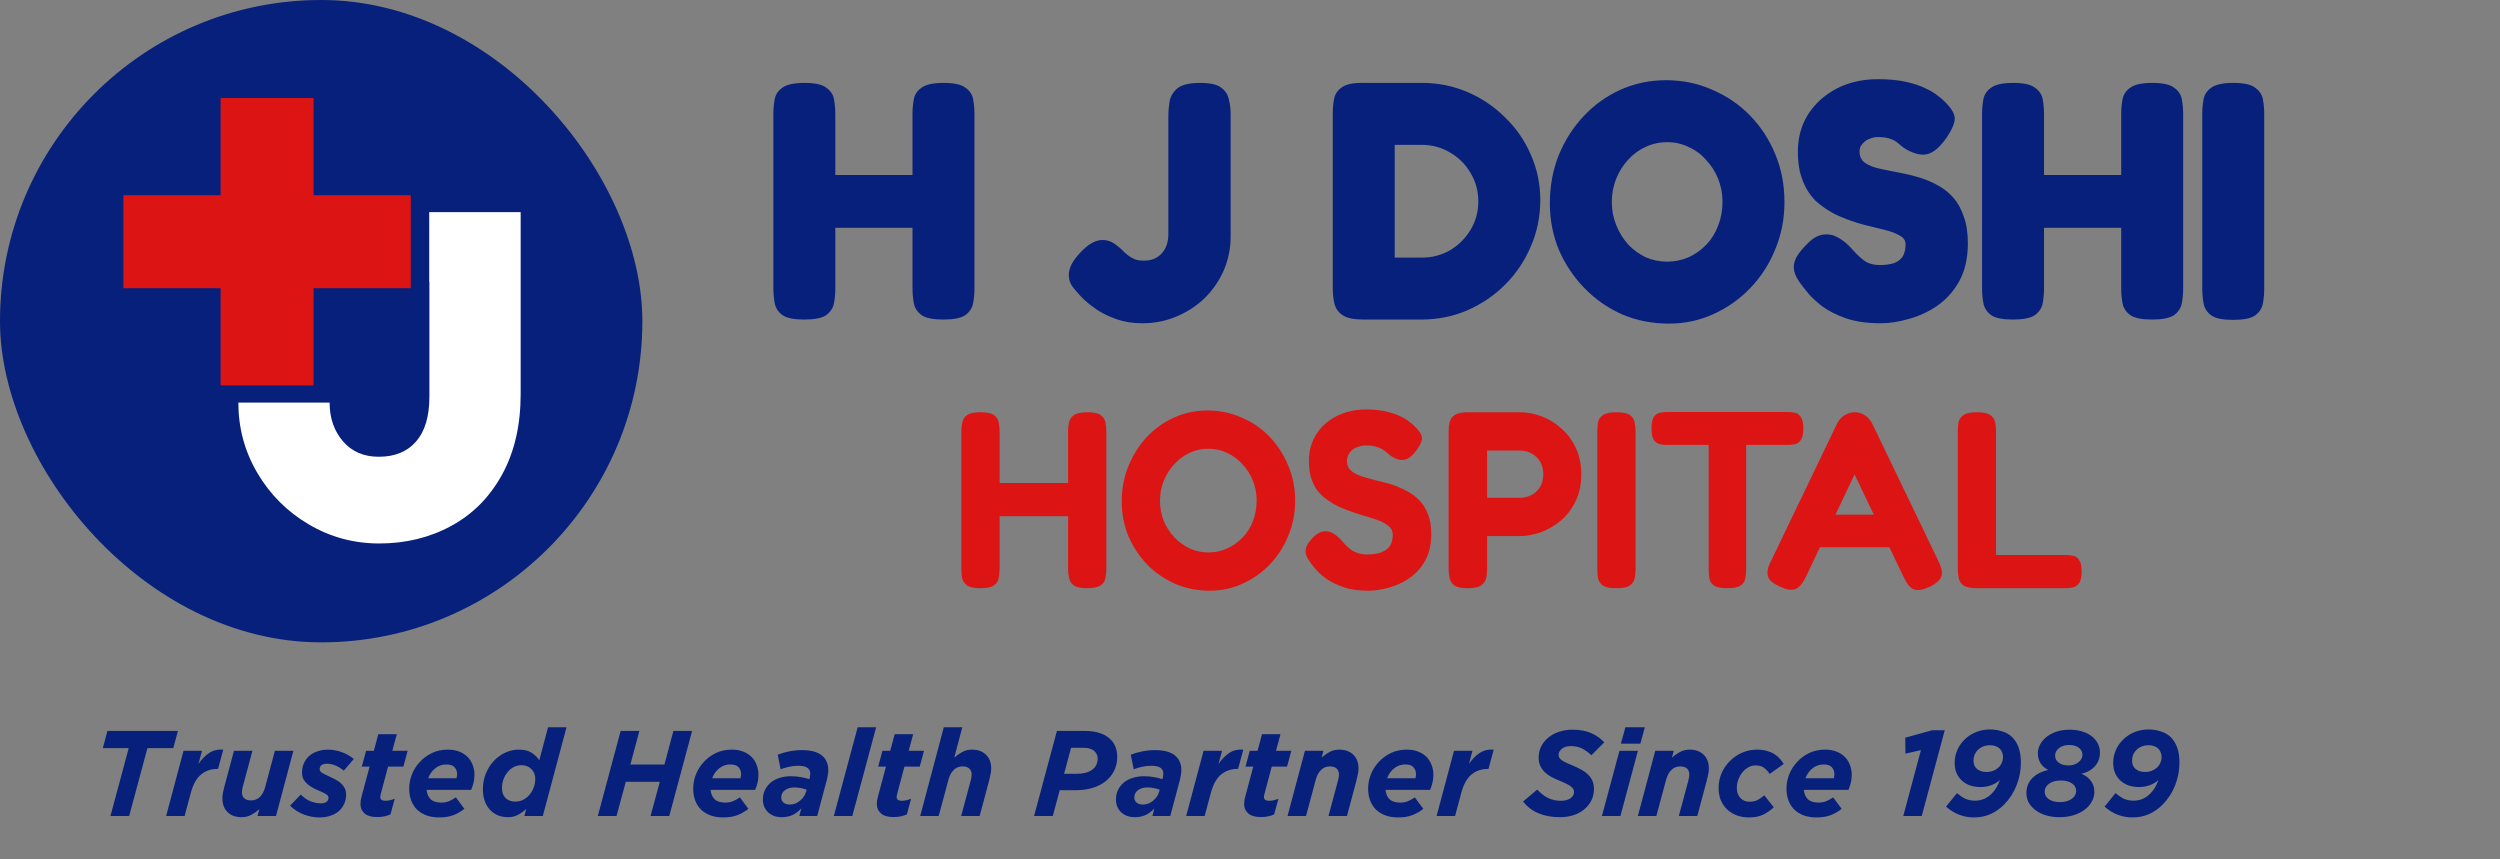 
                        <svg width="576" height="198" viewBox="0 0 576 198" fill="none" xmlns="http://www.w3.org/2000/svg" class="block h-16 w-auto fill-current text-gray-600">
    <rect x="0" y="0" width="576" height="198" fill="#808080" stroke="none"/>
    <path d="M25.452 188H29.764L33.964 172.376H39.928L40.992 168.4H24.752L23.688 172.376H29.652L25.452 188ZM38.279 188H42.535L43.963 182.68C44.486 180.72 45.27 179.311 46.315 178.452C47.361 177.593 48.593 177.164 50.011 177.164H50.235L51.439 172.712C50.207 172.619 49.134 172.871 48.219 173.468C47.323 174.047 46.493 174.896 45.727 176.016L46.539 172.992H42.283L38.279 188ZM55.666 188.28C56.506 188.28 57.262 188.093 57.934 187.72C58.606 187.347 59.212 186.917 59.754 186.432L59.334 188H63.59L67.594 172.992H63.338L61.07 181.42C60.827 182.316 60.435 183.044 59.894 183.604C59.352 184.145 58.662 184.416 57.822 184.416C57.168 184.416 56.655 184.257 56.282 183.94C55.927 183.623 55.75 183.165 55.75 182.568C55.75 182.381 55.768 182.167 55.806 181.924C55.843 181.663 55.89 181.429 55.946 181.224L58.158 172.992H53.902L51.746 181.056C51.615 181.541 51.494 182.036 51.382 182.54C51.288 183.025 51.242 183.483 51.242 183.912C51.242 185.275 51.643 186.348 52.446 187.132C53.248 187.897 54.322 188.28 55.666 188.28ZM73.588 188.336C74.484 188.336 75.305 188.215 76.052 187.972C76.817 187.729 77.47 187.384 78.012 186.936C78.553 186.469 78.973 185.909 79.272 185.256C79.589 184.603 79.748 183.865 79.748 183.044C79.748 182.465 79.626 181.961 79.384 181.532C79.141 181.084 78.824 180.692 78.432 180.356C78.04 180.02 77.592 179.731 77.088 179.488C76.602 179.245 76.117 179.012 75.632 178.788C74.997 178.508 74.502 178.256 74.148 178.032C73.812 177.789 73.644 177.519 73.644 177.22C73.644 176.828 73.784 176.52 74.064 176.296C74.362 176.072 74.773 175.96 75.296 175.96C75.912 175.96 76.537 176.081 77.172 176.324C77.806 176.567 78.488 176.977 79.216 177.556L81.512 174.868C81.194 174.588 80.821 174.327 80.392 174.084C79.981 173.823 79.514 173.589 78.992 173.384C78.488 173.179 77.946 173.02 77.368 172.908C76.808 172.777 76.22 172.712 75.604 172.712C74.67 172.712 73.83 172.852 73.084 173.132C72.337 173.393 71.702 173.757 71.18 174.224C70.676 174.691 70.284 175.251 70.004 175.904C69.724 176.539 69.584 177.229 69.584 177.976C69.584 178.573 69.696 179.096 69.92 179.544C70.162 179.973 70.48 180.356 70.872 180.692C71.282 181.028 71.749 181.336 72.272 181.616C72.794 181.877 73.354 182.129 73.952 182.372C74.474 182.596 74.894 182.82 75.212 183.044C75.529 183.249 75.688 183.492 75.688 183.772C75.688 184.201 75.529 184.528 75.212 184.752C74.894 184.976 74.456 185.088 73.896 185.088C73.224 185.088 72.486 184.948 71.684 184.668C70.881 184.388 70.088 183.856 69.304 183.072L66.84 185.62C67.288 186.087 67.782 186.488 68.324 186.824C68.865 187.16 69.425 187.44 70.004 187.664C70.601 187.888 71.208 188.056 71.824 188.168C72.44 188.28 73.028 188.336 73.588 188.336ZM86.888 188.252C88.064 188.252 89.09 188.047 89.968 187.636L90.948 184.024C90.593 184.173 90.22 184.295 89.828 184.388C89.454 184.463 89.1 184.5 88.764 184.5C87.998 184.5 87.616 184.201 87.616 183.604C87.616 183.511 87.625 183.408 87.644 183.296C87.662 183.165 87.69 183.044 87.728 182.932L89.408 176.632H92.936L93.916 172.992H90.388L91.424 169.156H87.168L86.132 172.992H84.34L83.36 176.632H85.152L83.332 183.436C83.238 183.772 83.164 184.089 83.108 184.388C83.07 184.687 83.052 184.995 83.052 185.312C83.052 186.152 83.369 186.852 84.004 187.412C84.638 187.972 85.6 188.252 86.888 188.252ZM98.285 181.98H108.561C108.803 181.401 108.99 180.823 109.121 180.244C109.251 179.665 109.317 179.105 109.317 178.564C109.317 177.724 109.177 176.949 108.897 176.24C108.635 175.531 108.243 174.915 107.721 174.392C107.198 173.869 106.554 173.459 105.789 173.16C105.023 172.861 104.155 172.712 103.185 172.712C101.841 172.712 100.618 172.973 99.517 173.496C98.434 174.019 97.501 174.709 96.717 175.568C95.933 176.408 95.326 177.369 94.897 178.452C94.486 179.516 94.281 180.589 94.281 181.672C94.281 182.717 94.439 183.651 94.757 184.472C95.074 185.293 95.531 185.993 96.129 186.572C96.726 187.132 97.454 187.571 98.313 187.888C99.171 188.187 100.142 188.336 101.225 188.336C102.513 188.336 103.623 188.149 104.557 187.776C105.509 187.384 106.321 186.908 106.993 186.348L105.033 183.716C104.417 184.145 103.847 184.453 103.325 184.64C102.802 184.827 102.261 184.92 101.701 184.92C100.581 184.92 99.75 184.659 99.209 184.136C98.668 183.595 98.359 182.876 98.285 181.98ZM98.649 179.32C99.004 178.368 99.545 177.603 100.273 177.024C101.019 176.427 101.878 176.128 102.849 176.128C103.726 176.128 104.351 176.343 104.725 176.772C105.117 177.201 105.313 177.724 105.313 178.34C105.313 178.676 105.266 179.003 105.173 179.32H98.649ZM117.029 188.28C117.869 188.28 118.615 188.112 119.269 187.776C119.941 187.44 120.603 186.973 121.257 186.376L120.809 188H125.065L130.525 167.56H126.269L124.253 175.176C123.767 174.429 123.151 173.832 122.405 173.384C121.677 172.936 120.725 172.712 119.549 172.712C118.485 172.712 117.458 172.936 116.469 173.384C115.479 173.832 114.593 174.467 113.809 175.288C113.043 176.091 112.427 177.052 111.961 178.172C111.494 179.292 111.261 180.515 111.261 181.84C111.261 182.848 111.401 183.753 111.681 184.556C111.979 185.359 112.39 186.04 112.913 186.6C113.435 187.141 114.042 187.561 114.733 187.86C115.442 188.14 116.207 188.28 117.029 188.28ZM118.793 184.696C117.841 184.696 117.075 184.425 116.497 183.884C115.937 183.324 115.657 182.549 115.657 181.56C115.657 180.813 115.778 180.123 116.021 179.488C116.282 178.835 116.618 178.275 117.029 177.808C117.439 177.323 117.906 176.949 118.429 176.688C118.97 176.427 119.53 176.296 120.109 176.296C121.061 176.296 121.835 176.595 122.433 177.192C123.03 177.771 123.329 178.536 123.329 179.488C123.329 180.197 123.198 180.869 122.937 181.504C122.694 182.139 122.358 182.699 121.929 183.184C121.518 183.651 121.033 184.024 120.473 184.304C119.931 184.565 119.371 184.696 118.793 184.696ZM137.738 188H142.05L144.178 180.132H152.018L149.89 188H154.202L159.466 168.4H155.154L153.082 176.156H145.242L147.314 168.4H143.002L137.738 188ZM163.718 181.98H173.994C174.237 181.401 174.424 180.823 174.554 180.244C174.685 179.665 174.75 179.105 174.75 178.564C174.75 177.724 174.61 176.949 174.33 176.24C174.069 175.531 173.677 174.915 173.154 174.392C172.632 173.869 171.988 173.459 171.222 173.16C170.457 172.861 169.589 172.712 168.618 172.712C167.274 172.712 166.052 172.973 164.95 173.496C163.868 174.019 162.934 174.709 162.15 175.568C161.366 176.408 160.76 177.369 160.33 178.452C159.92 179.516 159.714 180.589 159.714 181.672C159.714 182.717 159.873 183.651 160.19 184.472C160.508 185.293 160.965 185.993 161.562 186.572C162.16 187.132 162.888 187.571 163.746 187.888C164.605 188.187 165.576 188.336 166.658 188.336C167.946 188.336 169.057 188.149 169.99 187.776C170.942 187.384 171.754 186.908 172.426 186.348L170.466 183.716C169.85 184.145 169.281 184.453 168.758 184.64C168.236 184.827 167.694 184.92 167.134 184.92C166.014 184.92 165.184 184.659 164.642 184.136C164.101 183.595 163.793 182.876 163.718 181.98ZM164.082 179.32C164.437 178.368 164.978 177.603 165.706 177.024C166.453 176.427 167.312 176.128 168.282 176.128C169.16 176.128 169.785 176.343 170.158 176.772C170.55 177.201 170.746 177.724 170.746 178.34C170.746 178.676 170.7 179.003 170.606 179.32H164.082ZM180.138 188.28C181.034 188.28 181.856 188.112 182.602 187.776C183.349 187.421 184.021 186.917 184.618 186.264L184.17 188H188.286L190.498 179.712C190.592 179.339 190.666 178.965 190.722 178.592C190.797 178.219 190.834 177.836 190.834 177.444C190.834 175.969 190.33 174.831 189.322 174.028C188.314 173.225 186.793 172.824 184.758 172.824C183.694 172.824 182.696 172.927 181.762 173.132C180.829 173.319 179.97 173.571 179.186 173.888L179.858 177.248C180.4 177.024 181.016 176.837 181.706 176.688C182.416 176.52 183.134 176.436 183.862 176.436C184.926 176.436 185.664 176.604 186.074 176.94C186.485 177.257 186.69 177.677 186.69 178.2C186.69 178.424 186.672 178.629 186.634 178.816C186.597 178.984 186.56 179.152 186.522 179.32L186.466 179.516C185.832 179.311 185.169 179.152 184.478 179.04C183.806 178.909 183.06 178.844 182.238 178.844C181.324 178.844 180.474 178.965 179.69 179.208C178.906 179.432 178.225 179.777 177.646 180.244C177.068 180.711 176.61 181.28 176.274 181.952C175.938 182.624 175.77 183.389 175.77 184.248C175.77 184.845 175.873 185.387 176.078 185.872C176.302 186.357 176.601 186.787 176.974 187.16C177.366 187.515 177.824 187.795 178.346 188C178.888 188.187 179.485 188.28 180.138 188.28ZM181.958 185.368C181.361 185.368 180.885 185.219 180.53 184.92C180.176 184.621 179.998 184.239 179.998 183.772C179.998 183.044 180.278 182.475 180.838 182.064C181.417 181.635 182.154 181.42 183.05 181.42C183.573 181.42 184.077 181.476 184.562 181.588C185.048 181.681 185.477 181.803 185.85 181.952L185.738 182.344C185.626 182.755 185.449 183.147 185.206 183.52C184.964 183.875 184.674 184.192 184.338 184.472C184.002 184.752 183.629 184.976 183.218 185.144C182.826 185.293 182.406 185.368 181.958 185.368ZM192.119 188H196.375L201.863 167.56H197.607L192.119 188ZM205.86 188.252C207.036 188.252 208.063 188.047 208.94 187.636L209.92 184.024C209.566 184.173 209.192 184.295 208.8 184.388C208.427 184.463 208.072 184.5 207.736 184.5C206.971 184.5 206.588 184.201 206.588 183.604C206.588 183.511 206.598 183.408 206.616 183.296C206.635 183.165 206.663 183.044 206.7 182.932L208.38 176.632H211.908L212.888 172.992H209.36L210.396 169.156H206.14L205.104 172.992H203.312L202.332 176.632H204.124L202.304 183.436C202.211 183.772 202.136 184.089 202.08 184.388C202.043 184.687 202.024 184.995 202.024 185.312C202.024 186.152 202.342 186.852 202.976 187.412C203.611 187.972 204.572 188.252 205.86 188.252ZM212.021 188H216.277L218.545 179.572C218.788 178.676 219.18 177.957 219.721 177.416C220.263 176.856 220.953 176.576 221.793 176.576C222.447 176.576 222.951 176.735 223.305 177.052C223.679 177.369 223.865 177.827 223.865 178.424C223.865 178.611 223.847 178.835 223.809 179.096C223.772 179.339 223.725 179.563 223.669 179.768L221.457 188H225.713L227.869 179.936C228 179.451 228.112 178.965 228.205 178.48C228.317 177.976 228.373 177.509 228.373 177.08C228.373 175.717 227.972 174.653 227.169 173.888C226.367 173.104 225.293 172.712 223.949 172.712C223.109 172.712 222.353 172.899 221.681 173.272C221.009 173.645 220.403 174.075 219.861 174.56L221.709 167.56H217.453L212.021 188ZM238.254 188H242.566L244.162 182.064H247.886C249.23 182.064 250.481 181.896 251.638 181.56C252.795 181.224 253.794 180.729 254.634 180.076C255.493 179.423 256.165 178.62 256.65 177.668C257.154 176.716 257.406 175.633 257.406 174.42C257.406 172.74 256.902 171.396 255.894 170.388C255.185 169.679 254.326 169.175 253.318 168.876C252.329 168.559 251.134 168.4 249.734 168.4H243.518L238.254 188ZM245.17 178.284L246.766 172.292H249.566C250.219 172.292 250.751 172.367 251.162 172.516C251.591 172.647 251.955 172.861 252.254 173.16C252.683 173.589 252.898 174.131 252.898 174.784C252.898 175.904 252.459 176.772 251.582 177.388C250.705 177.985 249.547 178.284 248.11 178.284H245.17ZM261.486 188.28C262.382 188.28 263.203 188.112 263.95 187.776C264.697 187.421 265.369 186.917 265.966 186.264L265.518 188H269.634L271.846 179.712C271.939 179.339 272.014 178.965 272.07 178.592C272.145 178.219 272.182 177.836 272.182 177.444C272.182 175.969 271.678 174.831 270.67 174.028C269.662 173.225 268.141 172.824 266.106 172.824C265.042 172.824 264.043 172.927 263.11 173.132C262.177 173.319 261.318 173.571 260.534 173.888L261.206 177.248C261.747 177.024 262.363 176.837 263.054 176.688C263.763 176.52 264.482 176.436 265.21 176.436C266.274 176.436 267.011 176.604 267.422 176.94C267.833 177.257 268.038 177.677 268.038 178.2C268.038 178.424 268.019 178.629 267.982 178.816C267.945 178.984 267.907 179.152 267.87 179.32L267.814 179.516C267.179 179.311 266.517 179.152 265.826 179.04C265.154 178.909 264.407 178.844 263.586 178.844C262.671 178.844 261.822 178.965 261.038 179.208C260.254 179.432 259.573 179.777 258.994 180.244C258.415 180.711 257.958 181.28 257.622 181.952C257.286 182.624 257.118 183.389 257.118 184.248C257.118 184.845 257.221 185.387 257.426 185.872C257.65 186.357 257.949 186.787 258.322 187.16C258.714 187.515 259.171 187.795 259.694 188C260.235 188.187 260.833 188.28 261.486 188.28ZM263.306 185.368C262.709 185.368 262.233 185.219 261.878 184.92C261.523 184.621 261.346 184.239 261.346 183.772C261.346 183.044 261.626 182.475 262.186 182.064C262.765 181.635 263.502 181.42 264.398 181.42C264.921 181.42 265.425 181.476 265.91 181.588C266.395 181.681 266.825 181.803 267.198 181.952L267.086 182.344C266.974 182.755 266.797 183.147 266.554 183.52C266.311 183.875 266.022 184.192 265.686 184.472C265.35 184.752 264.977 184.976 264.566 185.144C264.174 185.293 263.754 185.368 263.306 185.368ZM273.299 188H277.555L278.983 182.68C279.505 180.72 280.289 179.311 281.335 178.452C282.38 177.593 283.612 177.164 285.031 177.164H285.255L286.459 172.712C285.227 172.619 284.153 172.871 283.239 173.468C282.343 174.047 281.512 174.896 280.747 176.016L281.559 172.992H277.303L273.299 188ZM290.489 188.252C291.665 188.252 292.692 188.047 293.569 187.636L294.549 184.024C294.195 184.173 293.821 184.295 293.429 184.388C293.056 184.463 292.701 184.5 292.365 184.5C291.6 184.5 291.217 184.201 291.217 183.604C291.217 183.511 291.227 183.408 291.245 183.296C291.264 183.165 291.292 183.044 291.329 182.932L293.009 176.632H296.537L297.517 172.992H293.989L295.025 169.156H290.769L289.733 172.992H287.941L286.961 176.632H288.753L286.933 183.436C286.84 183.772 286.765 184.089 286.709 184.388C286.672 184.687 286.653 184.995 286.653 185.312C286.653 186.152 286.971 186.852 287.605 187.412C288.24 187.972 289.201 188.252 290.489 188.252ZM296.65 188H300.906L303.174 179.572C303.417 178.676 303.809 177.957 304.35 177.416C304.892 176.856 305.582 176.576 306.422 176.576C307.076 176.576 307.58 176.735 307.934 177.052C308.308 177.369 308.494 177.827 308.494 178.424C308.494 178.611 308.476 178.835 308.438 179.096C308.401 179.339 308.354 179.563 308.298 179.768L306.086 188H310.342L312.498 179.936C312.629 179.451 312.741 178.965 312.834 178.48C312.946 177.976 313.002 177.509 313.002 177.08C313.002 175.717 312.601 174.653 311.798 173.888C310.996 173.104 309.922 172.712 308.578 172.712C307.738 172.712 306.982 172.899 306.31 173.272C305.638 173.645 305.032 174.075 304.49 174.56L304.91 172.992H300.654L296.65 188ZM319.222 181.98H329.498C329.741 181.401 329.928 180.823 330.058 180.244C330.189 179.665 330.254 179.105 330.254 178.564C330.254 177.724 330.114 176.949 329.834 176.24C329.573 175.531 329.181 174.915 328.658 174.392C328.136 173.869 327.492 173.459 326.726 173.16C325.961 172.861 325.093 172.712 324.122 172.712C322.778 172.712 321.556 172.973 320.454 173.496C319.372 174.019 318.438 174.709 317.654 175.568C316.87 176.408 316.264 177.369 315.834 178.452C315.424 179.516 315.218 180.589 315.218 181.672C315.218 182.717 315.377 183.651 315.694 184.472C316.012 185.293 316.469 185.993 317.066 186.572C317.664 187.132 318.392 187.571 319.25 187.888C320.109 188.187 321.08 188.336 322.162 188.336C323.45 188.336 324.561 188.149 325.494 187.776C326.446 187.384 327.258 186.908 327.93 186.348L325.97 183.716C325.354 184.145 324.785 184.453 324.262 184.64C323.74 184.827 323.198 184.92 322.638 184.92C321.518 184.92 320.688 184.659 320.146 184.136C319.605 183.595 319.297 182.876 319.222 181.98ZM319.586 179.32C319.941 178.368 320.482 177.603 321.21 177.024C321.957 176.427 322.816 176.128 323.786 176.128C324.664 176.128 325.289 176.343 325.662 176.772C326.054 177.201 326.25 177.724 326.25 178.34C326.25 178.676 326.204 179.003 326.11 179.32H319.586ZM330.994 188H335.25L336.678 182.68C337.201 180.72 337.985 179.311 339.03 178.452C340.075 177.593 341.307 177.164 342.726 177.164H342.95L344.154 172.712C342.922 172.619 341.849 172.871 340.934 173.468C340.038 174.047 339.207 174.896 338.442 176.016L339.254 172.992H334.998L330.994 188ZM359.463 188.28C360.49 188.28 361.47 188.14 362.403 187.86C363.355 187.561 364.186 187.132 364.895 186.572C365.604 186.012 366.174 185.331 366.603 184.528C367.032 183.707 367.247 182.783 367.247 181.756C367.247 181.047 367.126 180.421 366.883 179.88C366.64 179.339 366.304 178.863 365.875 178.452C365.464 178.041 364.97 177.677 364.391 177.36C363.831 177.043 363.215 176.744 362.543 176.464C361.871 176.184 361.311 175.941 360.863 175.736C360.434 175.531 360.088 175.335 359.827 175.148C359.566 174.961 359.379 174.775 359.267 174.588C359.155 174.383 359.099 174.149 359.099 173.888C359.099 173.403 359.342 172.955 359.827 172.544C360.331 172.115 361.04 171.9 361.955 171.9C362.907 171.9 363.738 172.077 364.447 172.432C365.175 172.787 365.912 173.309 366.659 174L369.627 171.032C368.787 170.136 367.779 169.427 366.603 168.904C365.427 168.381 363.99 168.12 362.291 168.12C361.246 168.12 360.247 168.269 359.295 168.568C358.362 168.867 357.54 169.296 356.831 169.856C356.122 170.416 355.552 171.097 355.123 171.9C354.712 172.684 354.507 173.58 354.507 174.588C354.507 175.316 354.638 175.951 354.899 176.492C355.16 177.033 355.515 177.519 355.963 177.948C356.411 178.359 356.924 178.723 357.503 179.04C358.082 179.339 358.688 179.619 359.323 179.88C359.976 180.141 360.518 180.384 360.947 180.608C361.376 180.813 361.712 181.019 361.955 181.224C362.216 181.411 362.394 181.607 362.487 181.812C362.599 181.999 362.655 182.213 362.655 182.456C362.655 183.072 362.375 183.567 361.815 183.94C361.255 184.313 360.536 184.5 359.659 184.5C358.539 184.5 357.54 184.285 356.663 183.856C355.786 183.408 354.955 182.764 354.171 181.924L350.923 184.668C352.79 187.076 355.636 188.28 359.463 188.28ZM373.456 171.34H377.936L378.972 167.56H374.492L373.456 171.34ZM369.088 188H373.344L377.376 172.992H373.12L369.088 188ZM377.369 188H381.625L383.893 179.572C384.136 178.676 384.528 177.957 385.069 177.416C385.61 176.856 386.301 176.576 387.141 176.576C387.794 176.576 388.298 176.735 388.653 177.052C389.026 177.369 389.213 177.827 389.213 178.424C389.213 178.611 389.194 178.835 389.157 179.096C389.12 179.339 389.073 179.563 389.017 179.768L386.805 188H391.061L393.217 179.936C393.348 179.451 393.46 178.965 393.553 178.48C393.665 177.976 393.721 177.509 393.721 177.08C393.721 175.717 393.32 174.653 392.517 173.888C391.714 173.104 390.641 172.712 389.297 172.712C388.457 172.712 387.701 172.899 387.029 173.272C386.357 173.645 385.75 174.075 385.209 174.56L385.629 172.992H381.373L377.369 188ZM402.965 188.336C404.234 188.336 405.308 188.131 406.185 187.72C407.062 187.291 407.893 186.721 408.677 186.012L406.493 183.24C405.933 183.725 405.392 184.099 404.869 184.36C404.346 184.603 403.758 184.724 403.105 184.724C402.265 184.724 401.565 184.444 401.005 183.884C400.445 183.305 400.165 182.531 400.165 181.56C400.165 180.869 400.286 180.207 400.529 179.572C400.772 178.937 401.089 178.387 401.481 177.92C401.873 177.435 402.33 177.052 402.853 176.772C403.376 176.492 403.917 176.352 404.477 176.352C405.317 176.352 405.97 176.539 406.437 176.912C406.922 177.267 407.352 177.733 407.725 178.312L410.973 176.016C410.712 175.568 410.394 175.148 410.021 174.756C409.666 174.345 409.237 173.991 408.733 173.692C408.248 173.393 407.678 173.16 407.025 172.992C406.372 172.805 405.634 172.712 404.813 172.712C403.618 172.712 402.48 172.945 401.397 173.412C400.333 173.879 399.4 174.513 398.597 175.316C397.794 176.1 397.15 177.033 396.665 178.116C396.198 179.18 395.965 180.328 395.965 181.56C395.965 182.587 396.133 183.52 396.469 184.36C396.824 185.181 397.309 185.891 397.925 186.488C398.541 187.067 399.278 187.524 400.137 187.86C400.996 188.177 401.938 188.336 402.965 188.336ZM415.609 181.98H425.885C426.128 181.401 426.314 180.823 426.445 180.244C426.576 179.665 426.641 179.105 426.641 178.564C426.641 177.724 426.501 176.949 426.221 176.24C425.96 175.531 425.568 174.915 425.045 174.392C424.522 173.869 423.878 173.459 423.113 173.16C422.348 172.861 421.48 172.712 420.509 172.712C419.165 172.712 417.942 172.973 416.841 173.496C415.758 174.019 414.825 174.709 414.041 175.568C413.257 176.408 412.65 177.369 412.221 178.452C411.81 179.516 411.605 180.589 411.605 181.672C411.605 182.717 411.764 183.651 412.081 184.472C412.398 185.293 412.856 185.993 413.453 186.572C414.05 187.132 414.778 187.571 415.637 187.888C416.496 188.187 417.466 188.336 418.549 188.336C419.837 188.336 420.948 188.149 421.881 187.776C422.833 187.384 423.645 186.908 424.317 186.348L422.357 183.716C421.741 184.145 421.172 184.453 420.649 184.64C420.126 184.827 419.585 184.92 419.025 184.92C417.905 184.92 417.074 184.659 416.533 184.136C415.992 183.595 415.684 182.876 415.609 181.98ZM415.973 179.32C416.328 178.368 416.869 177.603 417.597 177.024C418.344 176.427 419.202 176.128 420.173 176.128C421.05 176.128 421.676 176.343 422.049 176.772C422.441 177.201 422.637 177.724 422.637 178.34C422.637 178.676 422.59 179.003 422.497 179.32H415.973ZM438.519 188H442.775L448.067 168.26H445.127L438.967 169.968L439.023 173.636L442.579 172.824L438.519 188ZM454.804 188.336C456.167 188.336 457.427 188.084 458.584 187.58C459.741 187.057 460.777 186.339 461.692 185.424C462.961 184.155 463.932 182.671 464.604 180.972C465.276 179.273 465.612 177.537 465.612 175.764C465.612 174.327 465.435 173.141 465.08 172.208C464.744 171.275 464.249 170.481 463.596 169.828C462.999 169.231 462.233 168.792 461.3 168.512C460.367 168.213 459.424 168.064 458.472 168.064C457.333 168.064 456.269 168.269 455.28 168.68C454.291 169.072 453.432 169.623 452.704 170.332C451.976 171.023 451.397 171.844 450.968 172.796C450.557 173.729 450.352 174.728 450.352 175.792C450.352 176.707 450.511 177.509 450.828 178.2C451.145 178.891 451.575 179.469 452.116 179.936C452.657 180.403 453.283 180.757 453.992 181C454.72 181.224 455.495 181.336 456.316 181.336C457.249 181.336 458.117 181.177 458.92 180.86C459.723 180.524 460.339 180.141 460.768 179.712C460.357 180.963 459.723 182.017 458.864 182.876C457.8 183.94 456.521 184.472 455.028 184.472C454.188 184.472 453.441 184.323 452.788 184.024C452.153 183.707 451.519 183.277 450.884 182.736L448.364 185.844C449.26 186.647 450.249 187.263 451.332 187.692C452.415 188.121 453.572 188.336 454.804 188.336ZM457.688 177.864C456.811 177.864 456.092 177.64 455.532 177.192C454.972 176.744 454.692 176.091 454.692 175.232C454.692 174.765 454.776 174.317 454.944 173.888C455.131 173.459 455.392 173.085 455.728 172.768C456.064 172.432 456.465 172.171 456.932 171.984C457.399 171.797 457.921 171.704 458.5 171.704C459.471 171.704 460.236 171.984 460.796 172.544C461.02 172.768 461.188 173.048 461.3 173.384C461.431 173.701 461.496 174.037 461.496 174.392C461.496 174.859 461.403 175.307 461.216 175.736C461.048 176.147 460.796 176.511 460.46 176.828C460.124 177.145 459.723 177.397 459.256 177.584C458.789 177.771 458.267 177.864 457.688 177.864ZM474.392 188.28C475.68 188.28 476.828 188.121 477.836 187.804C478.844 187.468 479.694 187.029 480.384 186.488C481.094 185.947 481.626 185.331 481.98 184.64C482.354 183.931 482.54 183.203 482.54 182.456C482.54 181.411 482.26 180.543 481.7 179.852C481.159 179.143 480.44 178.62 479.544 178.284C480.888 177.967 481.934 177.379 482.68 176.52C483.446 175.661 483.828 174.616 483.828 173.384C483.828 172.619 483.66 171.919 483.324 171.284C482.988 170.631 482.512 170.071 481.896 169.604C481.28 169.137 480.543 168.773 479.684 168.512C478.844 168.251 477.911 168.12 476.884 168.12C475.652 168.12 474.579 168.288 473.664 168.624C472.75 168.96 471.984 169.389 471.368 169.912C470.752 170.435 470.286 171.023 469.968 171.676C469.67 172.329 469.52 172.973 469.52 173.608C469.52 174.392 469.716 175.12 470.108 175.792C470.519 176.464 471.116 176.996 471.9 177.388C471.191 177.556 470.528 177.789 469.912 178.088C469.296 178.387 468.764 178.76 468.316 179.208C467.868 179.637 467.514 180.151 467.252 180.748C467.01 181.327 466.888 181.989 466.888 182.736C466.888 183.576 467.084 184.341 467.476 185.032C467.887 185.704 468.438 186.283 469.128 186.768C469.819 187.253 470.612 187.627 471.508 187.888C472.423 188.149 473.384 188.28 474.392 188.28ZM476.576 176.352C475.624 176.352 474.868 176.137 474.308 175.708C473.748 175.26 473.478 174.709 473.496 174.056C473.515 173.365 473.823 172.796 474.42 172.348C475.036 171.881 475.792 171.648 476.688 171.648C477.715 171.648 478.49 171.872 479.012 172.32C479.554 172.768 479.815 173.3 479.796 173.916C479.778 174.607 479.46 175.185 478.844 175.652C478.247 176.119 477.491 176.352 476.576 176.352ZM474.616 184.808C473.552 184.808 472.694 184.584 472.04 184.136C471.387 183.669 471.07 183.081 471.088 182.372C471.107 181.644 471.452 181.037 472.124 180.552C472.815 180.067 473.702 179.824 474.784 179.824C475.867 179.824 476.735 180.048 477.388 180.496C478.042 180.944 478.359 181.523 478.34 182.232C478.322 183.016 477.958 183.641 477.248 184.108C476.558 184.575 475.68 184.808 474.616 184.808ZM491.335 188.336C492.698 188.336 493.958 188.084 495.115 187.58C496.273 187.057 497.309 186.339 498.223 185.424C499.493 184.155 500.463 182.671 501.135 180.972C501.807 179.273 502.143 177.537 502.143 175.764C502.143 174.327 501.966 173.141 501.611 172.208C501.275 171.275 500.781 170.481 500.127 169.828C499.53 169.231 498.765 168.792 497.831 168.512C496.898 168.213 495.955 168.064 495.003 168.064C493.865 168.064 492.801 168.269 491.811 168.68C490.822 169.072 489.963 169.623 489.235 170.332C488.507 171.023 487.929 171.844 487.499 172.796C487.089 173.729 486.883 174.728 486.883 175.792C486.883 176.707 487.042 177.509 487.359 178.2C487.677 178.891 488.106 179.469 488.647 179.936C489.189 180.403 489.814 180.757 490.523 181C491.251 181.224 492.026 181.336 492.847 181.336C493.781 181.336 494.649 181.177 495.451 180.86C496.254 180.524 496.87 180.141 497.299 179.712C496.889 180.963 496.254 182.017 495.395 182.876C494.331 183.94 493.053 184.472 491.559 184.472C490.719 184.472 489.973 184.323 489.319 184.024C488.685 183.707 488.05 183.277 487.415 182.736L484.895 185.844C485.791 186.647 486.781 187.263 487.863 187.692C488.946 188.121 490.103 188.336 491.335 188.336ZM494.219 177.864C493.342 177.864 492.623 177.64 492.063 177.192C491.503 176.744 491.223 176.091 491.223 175.232C491.223 174.765 491.307 174.317 491.475 173.888C491.662 173.459 491.923 173.085 492.259 172.768C492.595 172.432 492.997 172.171 493.463 171.984C493.93 171.797 494.453 171.704 495.031 171.704C496.002 171.704 496.767 171.984 497.327 172.544C497.551 172.768 497.719 173.048 497.831 173.384C497.962 173.701 498.027 174.037 498.027 174.392C498.027 174.859 497.934 175.307 497.747 175.736C497.579 176.147 497.327 176.511 496.991 176.828C496.655 177.145 496.254 177.397 495.787 177.584C495.321 177.771 494.798 177.864 494.219 177.864Z" fill="#06207C"></path>
    <path d="M250.494 135.522C249.063 135.522 248.039 135.309 247.42 134.884C246.84 134.459 246.473 133.898 246.318 133.202C246.163 132.506 246.086 131.791 246.086 131.056V99.388C246.086 98.615 246.163 97.899 246.318 97.242C246.473 96.585 246.859 96.043 247.478 95.618C248.097 95.193 249.121 94.98 250.552 94.98C251.983 94.98 252.988 95.193 253.568 95.618C254.187 96.043 254.554 96.585 254.67 97.242C254.825 97.899 254.902 98.634 254.902 99.446V131.114C254.902 131.849 254.825 132.564 254.67 133.26C254.554 133.917 254.187 134.459 253.568 134.884C252.949 135.309 251.925 135.522 250.494 135.522ZM225.902 135.522C224.471 135.522 223.447 135.309 222.828 134.884C222.209 134.459 221.823 133.898 221.668 133.202C221.552 132.506 221.494 131.791 221.494 131.056V99.388C221.494 98.615 221.571 97.899 221.726 97.242C221.881 96.585 222.248 96.043 222.828 95.618C223.447 95.193 224.491 94.98 225.96 94.98C227.391 94.98 228.396 95.193 228.976 95.618C229.595 96.043 229.962 96.585 230.078 97.242C230.233 97.899 230.31 98.634 230.31 99.446V131.114C230.31 131.849 230.233 132.564 230.078 133.26C229.962 133.917 229.595 134.459 228.976 134.884C228.357 135.309 227.333 135.522 225.902 135.522ZM228.918 118.934V111.278H247.014V118.934H228.918ZM278.688 136.102C275.904 136.102 273.275 135.58 270.8 134.536C268.364 133.453 266.218 131.984 264.362 130.128C262.545 128.233 261.095 126.049 260.012 123.574C258.968 121.099 258.446 118.431 258.446 115.57C258.446 112.67 258.949 109.963 259.954 107.45C260.998 104.898 262.41 102.655 264.188 100.722C266.006 98.789 268.113 97.281 270.51 96.198C272.908 95.115 275.479 94.574 278.224 94.574C281.008 94.574 283.618 95.115 286.054 96.198C288.529 97.242 290.675 98.711 292.492 100.606C294.31 102.501 295.74 104.705 296.784 107.218C297.867 109.731 298.408 112.457 298.408 115.396C298.408 118.219 297.886 120.887 296.842 123.4C295.837 125.875 294.426 128.079 292.608 130.012C290.791 131.907 288.684 133.395 286.286 134.478C283.928 135.561 281.395 136.102 278.688 136.102ZM278.398 127.286C279.945 127.286 281.395 126.977 282.748 126.358C284.102 125.739 285.281 124.908 286.286 123.864C287.33 122.781 288.123 121.525 288.664 120.094C289.244 118.625 289.534 117.039 289.534 115.338C289.534 113.714 289.244 112.187 288.664 110.756C288.084 109.287 287.272 108.011 286.228 106.928C285.223 105.807 284.044 104.937 282.69 104.318C281.376 103.699 279.945 103.39 278.398 103.39C276.89 103.39 275.46 103.699 274.106 104.318C272.792 104.937 271.612 105.807 270.568 106.928C269.563 108.011 268.751 109.287 268.132 110.756C267.552 112.187 267.262 113.733 267.262 115.396C267.262 117.02 267.552 118.567 268.132 120.036C268.751 121.467 269.563 122.723 270.568 123.806C271.612 124.889 272.792 125.739 274.106 126.358C275.421 126.977 276.852 127.286 278.398 127.286ZM315.148 136.102C313.098 136.102 311.3 135.851 309.754 135.348C308.246 134.845 306.95 134.246 305.868 133.55C304.824 132.815 303.992 132.1 303.374 131.404C302.755 130.708 302.33 130.186 302.098 129.838C301.44 128.987 301.034 128.253 300.88 127.634C300.725 126.977 300.802 126.319 301.112 125.662C301.46 125.005 302.04 124.289 302.852 123.516C303.664 122.82 304.418 122.453 305.114 122.414C305.848 122.337 306.564 122.511 307.26 122.936C307.956 123.361 308.632 123.961 309.29 124.734C310.218 125.855 311.126 126.648 312.016 127.112C312.944 127.537 313.91 127.75 314.916 127.75C316.192 127.75 317.274 127.595 318.164 127.286C319.053 126.977 319.73 126.493 320.194 125.836C320.658 125.14 320.89 124.27 320.89 123.226C320.89 122.375 320.561 121.699 319.904 121.196C319.285 120.655 318.434 120.191 317.352 119.804C316.308 119.417 315.128 119.05 313.814 118.702C312.538 118.315 311.262 117.871 309.986 117.368C309.096 117.059 308.246 116.672 307.434 116.208C306.622 115.744 305.848 115.222 305.114 114.642C304.379 114.062 303.741 113.366 303.2 112.554C302.697 111.742 302.291 110.814 301.982 109.77C301.711 108.726 301.576 107.527 301.576 106.174C301.576 103.893 302.136 101.863 303.258 100.084C304.379 98.305 305.926 96.913 307.898 95.908C309.908 94.864 312.209 94.342 314.8 94.342C316.54 94.342 318.048 94.497 319.324 94.806C320.638 95.115 321.74 95.483 322.63 95.908C323.519 96.333 324.215 96.759 324.718 97.184C325.259 97.571 325.626 97.88 325.82 98.112C326.902 99.117 327.502 99.987 327.618 100.722C327.734 101.418 327.328 102.404 326.4 103.68C325.433 105.033 324.466 105.787 323.5 105.942C322.572 106.097 321.508 105.768 320.31 104.956C319.846 104.531 319.382 104.144 318.918 103.796C318.454 103.448 317.893 103.177 317.236 102.984C316.617 102.752 315.786 102.636 314.742 102.636C314.123 102.636 313.543 102.733 313.002 102.926C312.46 103.081 311.996 103.313 311.61 103.622C311.223 103.931 310.914 104.318 310.682 104.782C310.45 105.207 310.334 105.691 310.334 106.232C310.334 107.121 310.624 107.837 311.204 108.378C311.822 108.919 312.615 109.364 313.582 109.712C314.587 110.021 315.689 110.331 316.888 110.64C318.125 110.911 319.382 111.239 320.658 111.626C321.818 112.013 322.939 112.496 324.022 113.076C325.104 113.617 326.071 114.313 326.922 115.164C327.772 116.015 328.449 117.078 328.952 118.354C329.493 119.63 329.764 121.196 329.764 123.052C329.764 125.372 329.319 127.363 328.43 129.026C327.54 130.689 326.361 132.042 324.892 133.086C323.422 134.13 321.837 134.884 320.136 135.348C318.434 135.851 316.772 136.102 315.148 136.102ZM338.168 135.522C336.737 135.522 335.712 135.309 335.094 134.884C334.514 134.459 334.146 133.898 333.992 133.202C333.837 132.506 333.76 131.791 333.76 131.056V99.388C333.76 98.653 333.837 97.957 333.992 97.3C334.146 96.604 334.533 96.043 335.152 95.618C335.77 95.193 336.795 94.98 338.226 94.98H350.116C351.74 94.98 353.364 95.27 354.988 95.85C356.65 96.43 358.178 97.339 359.57 98.576C361 99.775 362.141 101.263 362.992 103.042C363.881 104.821 364.326 106.909 364.326 109.306C364.326 111.665 363.881 113.733 362.992 115.512C362.141 117.291 361 118.779 359.57 119.978C358.178 121.138 356.65 122.027 354.988 122.646C353.325 123.226 351.682 123.516 350.058 123.516H342.634V131.114C342.634 131.849 342.556 132.564 342.402 133.26C342.247 133.917 341.86 134.459 341.242 134.884C340.623 135.309 339.598 135.522 338.168 135.522ZM342.634 114.7H350.116C350.966 114.7 351.798 114.526 352.61 114.178C353.46 113.791 354.156 113.192 354.698 112.38C355.278 111.568 355.568 110.524 355.568 109.248C355.568 108.165 355.336 107.218 354.872 106.406C354.408 105.594 353.75 104.956 352.9 104.492C352.088 104.028 351.14 103.796 350.058 103.796H342.634V114.7ZM372.369 135.522C370.977 135.522 369.972 135.329 369.353 134.942C368.735 134.517 368.348 133.956 368.193 133.26C368.077 132.564 368.019 131.849 368.019 131.114V99.388C368.019 98.615 368.077 97.899 368.193 97.242C368.348 96.585 368.735 96.043 369.353 95.618C369.972 95.193 370.997 94.98 372.427 94.98C373.897 94.98 374.921 95.193 375.501 95.618C376.12 96.043 376.487 96.585 376.603 97.242C376.758 97.899 376.835 98.634 376.835 99.446V131.172C376.835 131.907 376.758 132.622 376.603 133.318C376.449 133.975 376.062 134.517 375.443 134.942C374.863 135.329 373.839 135.522 372.369 135.522ZM411.776 94.922C412.433 94.922 413.032 94.98 413.574 95.096C414.115 95.212 414.56 95.541 414.908 96.082C415.294 96.585 415.488 97.474 415.488 98.75C415.488 99.949 415.294 100.819 414.908 101.36C414.56 101.901 414.096 102.23 413.516 102.346C412.936 102.462 412.317 102.52 411.66 102.52H402.322V131.23C402.322 131.965 402.244 132.661 402.09 133.318C401.974 133.975 401.606 134.517 400.988 134.942C400.408 135.329 399.402 135.522 397.972 135.522C396.58 135.522 395.574 135.329 394.956 134.942C394.337 134.517 393.97 133.975 393.854 133.318C393.738 132.622 393.68 131.907 393.68 131.172V102.52H384.226C383.607 102.52 383.008 102.462 382.428 102.346C381.848 102.191 381.384 101.863 381.036 101.36C380.688 100.819 380.514 99.929 380.514 98.692C380.514 97.455 380.688 96.585 381.036 96.082C381.384 95.541 381.848 95.212 382.428 95.096C383.008 94.98 383.607 94.922 384.226 94.922H411.776ZM446.668 129.374C447.132 130.341 447.383 131.172 447.422 131.868C447.46 132.525 447.248 133.125 446.784 133.666C446.358 134.169 445.643 134.671 444.638 135.174C443.091 135.909 441.892 136.121 441.042 135.812C440.191 135.541 439.398 134.633 438.664 133.086L427.296 109.306L415.986 133.086C415.212 134.594 414.4 135.483 413.55 135.754C412.738 136.063 411.558 135.851 410.012 135.116C409.006 134.652 408.272 134.169 407.808 133.666C407.382 133.125 407.189 132.506 407.228 131.81C407.266 131.075 407.537 130.225 408.04 129.258L423.294 97.532C423.68 96.759 424.241 96.14 424.976 95.676C425.749 95.212 426.542 94.98 427.354 94.98C427.934 94.98 428.475 95.096 428.978 95.328C429.48 95.521 429.925 95.811 430.312 96.198C430.737 96.585 431.085 97.049 431.356 97.59L446.668 129.374ZM417.552 126.068L421.148 118.586H433.502L437.098 126.068H417.552ZM455.483 135.522C454.091 135.522 453.085 135.329 452.467 134.942C451.848 134.517 451.461 133.956 451.307 133.26C451.152 132.564 451.075 131.849 451.075 131.114V99.388C451.075 98.615 451.133 97.899 451.249 97.242C451.403 96.585 451.79 96.043 452.409 95.618C453.027 95.193 454.052 94.98 455.483 94.98C456.952 94.98 457.977 95.193 458.557 95.618C459.175 96.043 459.543 96.585 459.659 97.242C459.813 97.899 459.891 98.615 459.891 99.388V127.866H475.783C476.44 127.866 477.059 127.924 477.639 128.04C478.219 128.156 478.683 128.485 479.031 129.026C479.417 129.567 479.611 130.457 479.611 131.694C479.611 132.893 479.417 133.782 479.031 134.362C478.644 134.903 478.161 135.232 477.581 135.348C477.039 135.464 476.44 135.522 475.783 135.522H455.483Z" fill="#DD1414"></path>
    <path d="M217.34 73.624C215 73.624 213.336 73.286 212.348 72.61C211.36 71.882 210.762 70.972 210.554 69.88C210.346 68.736 210.242 67.592 210.242 66.448V26.2C210.242 25.056 210.346 23.938 210.554 22.846C210.762 21.754 211.36 20.87 212.348 20.194C213.336 19.466 215.026 19.102 217.418 19.102C219.81 19.102 221.474 19.466 222.41 20.194C223.398 20.87 223.996 21.754 224.204 22.846C224.412 23.938 224.516 25.082 224.516 26.278V66.526C224.516 67.67 224.412 68.788 224.204 69.88C223.996 70.972 223.398 71.882 222.41 72.61C221.422 73.286 219.732 73.624 217.34 73.624ZM185.282 73.624C182.942 73.624 181.278 73.286 180.29 72.61C179.302 71.882 178.704 70.972 178.496 69.88C178.288 68.736 178.184 67.592 178.184 66.448V26.2C178.184 25.056 178.288 23.938 178.496 22.846C178.704 21.754 179.302 20.87 180.29 20.194C181.278 19.466 182.968 19.102 185.36 19.102C187.752 19.102 189.416 19.466 190.352 20.194C191.34 20.87 191.938 21.754 192.146 22.846C192.354 23.938 192.458 25.082 192.458 26.278V66.526C192.458 67.67 192.354 68.788 192.146 69.88C191.938 70.972 191.34 71.882 190.352 72.61C189.364 73.286 187.674 73.624 185.282 73.624ZM191.21 52.486V40.318H211.49V52.486H191.21ZM263.184 74.482C261 74.482 259.024 74.17 257.256 73.546C255.488 72.922 253.98 72.194 252.732 71.362C251.536 70.53 250.6 69.802 249.924 69.178C249.3 68.554 248.988 68.242 248.988 68.242C248.312 67.514 247.688 66.786 247.116 66.058C246.544 65.278 246.258 64.394 246.258 63.406C246.258 62.574 246.466 61.742 246.882 60.91C247.35 60.026 248.052 59.09 248.988 58.102C249.872 57.166 250.73 56.464 251.562 55.996C252.394 55.528 253.226 55.294 254.058 55.294C255.098 55.294 256.034 55.606 256.866 56.23C257.75 56.854 258.53 57.53 259.206 58.258C259.414 58.414 259.7 58.648 260.064 58.96C260.428 59.22 260.896 59.48 261.468 59.74C262.04 59.948 262.742 60.052 263.574 60.052C264.406 60.052 265.16 59.922 265.836 59.662C266.564 59.35 267.162 58.934 267.63 58.414C268.15 57.842 268.54 57.192 268.8 56.464C269.06 55.684 269.19 54.826 269.19 53.89V26.824C269.19 25.628 269.294 24.432 269.502 23.236C269.762 22.04 270.386 21.052 271.374 20.272C272.414 19.492 274.13 19.102 276.522 19.102C278.81 19.102 280.422 19.466 281.358 20.194C282.346 20.922 282.944 21.858 283.152 23.002C283.412 24.094 283.542 25.212 283.542 26.356V54.436C283.542 57.192 283.022 59.792 281.982 62.236C280.942 64.628 279.486 66.76 277.614 68.632C275.742 70.452 273.558 71.882 271.062 72.922C268.618 73.962 265.992 74.482 263.184 74.482ZM314.165 73.624C311.929 73.624 310.317 73.286 309.329 72.61C308.341 71.934 307.717 71.05 307.457 69.958C307.197 68.866 307.067 67.696 307.067 66.448V26.122C307.067 24.978 307.171 23.86 307.379 22.768C307.587 21.676 308.185 20.792 309.173 20.116C310.161 19.388 311.851 19.05 314.243 19.102H327.659C331.351 19.102 334.835 19.804 338.111 21.208C341.387 22.612 344.273 24.562 346.769 27.058C349.317 29.502 351.293 32.362 352.697 35.638C354.153 38.914 354.881 42.398 354.881 46.09C354.881 49.886 354.153 53.448 352.697 56.776C351.293 60.104 349.317 63.042 346.769 65.59C344.273 68.086 341.361 70.062 338.033 71.518C334.757 72.922 331.221 73.624 327.425 73.624H314.165ZM321.341 59.35H327.659C329.999 59.35 332.157 58.778 334.133 57.634C336.109 56.438 337.669 54.878 338.813 52.954C340.009 50.978 340.607 48.794 340.607 46.402C340.607 44.01 340.009 41.826 338.813 39.85C337.669 37.874 336.109 36.314 334.133 35.17C332.157 33.974 329.973 33.376 327.581 33.376H321.341V59.35ZM384.464 74.56C380.668 74.56 377.106 73.858 373.778 72.454C370.502 70.998 367.616 68.996 365.12 66.448C362.624 63.9 360.648 60.962 359.192 57.634C357.788 54.254 357.086 50.666 357.086 46.87C357.086 42.918 357.762 39.226 359.114 35.794C360.518 32.362 362.442 29.346 364.886 26.746C367.33 24.146 370.164 22.118 373.388 20.662C376.664 19.206 380.148 18.478 383.84 18.478C387.636 18.478 391.172 19.206 394.448 20.662C397.776 22.066 400.688 24.042 403.184 26.59C405.68 29.138 407.63 32.128 409.034 35.56C410.438 38.94 411.14 42.606 411.14 46.558C411.14 50.406 410.438 54.02 409.034 57.4C407.682 60.78 405.758 63.77 403.262 66.37C400.818 68.918 397.984 70.92 394.76 72.376C391.588 73.832 388.156 74.56 384.464 74.56ZM384.074 60.286C385.842 60.286 387.506 59.948 389.066 59.272C390.626 58.544 391.978 57.582 393.122 56.386C394.318 55.138 395.228 53.682 395.852 52.018C396.528 50.302 396.866 48.482 396.866 46.558C396.866 44.634 396.528 42.84 395.852 41.176C395.176 39.512 394.24 38.056 393.044 36.808C391.9 35.508 390.548 34.52 388.988 33.844C387.48 33.116 385.868 32.752 384.152 32.752C382.384 32.752 380.72 33.116 379.16 33.844C377.652 34.52 376.3 35.508 375.104 36.808C373.96 38.056 373.05 39.512 372.374 41.176C371.698 42.84 371.36 44.634 371.36 46.558C371.36 48.43 371.698 50.198 372.374 51.862C373.05 53.526 373.96 55.008 375.104 56.308C376.3 57.556 377.652 58.544 379.16 59.272C380.72 59.948 382.358 60.286 384.074 60.286ZM433.347 74.482C430.175 74.482 427.471 74.092 425.235 73.312C423.051 72.532 421.257 71.622 419.853 70.582C418.449 69.49 417.383 68.502 416.655 67.618C415.927 66.734 415.485 66.188 415.329 65.98C414.289 64.68 413.639 63.51 413.379 62.47C413.171 61.43 413.327 60.39 413.847 59.35C414.419 58.31 415.355 57.166 416.655 55.918C417.851 54.774 419.021 54.15 420.165 54.046C421.309 53.89 422.427 54.124 423.519 54.748C424.663 55.372 425.755 56.282 426.795 57.478C428.043 58.882 429.109 59.844 429.993 60.364C430.877 60.832 431.891 61.066 433.035 61.066C434.439 61.066 435.583 60.91 436.467 60.598C437.351 60.234 438.001 59.714 438.417 59.038C438.833 58.31 439.041 57.4 439.041 56.308C439.041 55.424 438.599 54.748 437.715 54.28C436.831 53.76 435.661 53.318 434.205 52.954C432.801 52.59 431.215 52.2 429.447 51.784C427.679 51.316 425.937 50.718 424.221 49.99C423.181 49.574 422.167 49.054 421.179 48.43C420.191 47.806 419.255 47.104 418.371 46.324C417.539 45.492 416.811 44.53 416.187 43.438C415.563 42.294 415.069 41.02 414.705 39.616C414.393 38.212 414.237 36.626 414.237 34.858C414.237 31.686 415.017 28.852 416.577 26.356C418.189 23.86 420.373 21.884 423.129 20.428C425.937 18.972 429.109 18.244 432.645 18.244C435.193 18.244 437.377 18.452 439.197 18.868C441.017 19.284 442.499 19.778 443.643 20.35C444.839 20.922 445.749 21.468 446.373 21.988C446.997 22.456 447.387 22.768 447.543 22.924C449.259 24.484 450.195 25.836 450.351 26.98C450.507 28.072 449.883 29.658 448.479 31.738C446.919 33.974 445.385 35.248 443.877 35.56C442.369 35.82 440.627 35.326 438.651 34.078C438.235 33.766 437.819 33.428 437.403 33.064C436.987 32.648 436.415 32.31 435.687 32.05C435.011 31.738 433.971 31.582 432.567 31.582C432.047 31.582 431.527 31.686 431.007 31.894C430.487 32.05 430.045 32.284 429.681 32.596C429.317 32.856 429.005 33.194 428.745 33.61C428.537 34.026 428.433 34.468 428.433 34.936C428.433 36.028 428.849 36.886 429.681 37.51C430.513 38.082 431.605 38.524 432.957 38.836C434.361 39.148 435.895 39.46 437.559 39.772C439.223 40.084 440.913 40.5 442.629 41.02C444.033 41.488 445.385 42.086 446.685 42.814C447.985 43.542 449.129 44.478 450.117 45.622C451.105 46.766 451.885 48.196 452.457 49.912C453.081 51.576 453.393 53.63 453.393 56.074C453.393 59.454 452.743 62.34 451.443 64.732C450.143 67.072 448.453 68.97 446.373 70.426C444.345 71.83 442.161 72.844 439.821 73.468C437.533 74.144 435.375 74.482 433.347 74.482ZM495.824 73.624C493.484 73.624 491.82 73.286 490.832 72.61C489.844 71.882 489.246 70.972 489.038 69.88C488.83 68.736 488.726 67.592 488.726 66.448V26.2C488.726 25.056 488.83 23.938 489.038 22.846C489.246 21.754 489.844 20.87 490.832 20.194C491.82 19.466 493.51 19.102 495.902 19.102C498.294 19.102 499.958 19.466 500.894 20.194C501.882 20.87 502.48 21.754 502.688 22.846C502.896 23.938 503 25.082 503 26.278V66.526C503 67.67 502.896 68.788 502.688 69.88C502.48 70.972 501.882 71.882 500.894 72.61C499.906 73.286 498.216 73.624 495.824 73.624ZM463.766 73.624C461.426 73.624 459.762 73.286 458.774 72.61C457.786 71.882 457.188 70.972 456.98 69.88C456.772 68.736 456.668 67.592 456.668 66.448V26.2C456.668 25.056 456.772 23.938 456.98 22.846C457.188 21.754 457.786 20.87 458.774 20.194C459.762 19.466 461.452 19.102 463.844 19.102C466.236 19.102 467.9 19.466 468.836 20.194C469.824 20.87 470.422 21.754 470.63 22.846C470.838 23.938 470.942 25.082 470.942 26.278V66.526C470.942 67.67 470.838 68.788 470.63 69.88C470.422 70.972 469.824 71.882 468.836 72.61C467.848 73.286 466.158 73.624 463.766 73.624ZM469.694 52.486V40.318H489.974V52.486H469.694ZM514.497 73.702C512.157 73.702 510.493 73.364 509.505 72.688C508.517 71.96 507.919 71.05 507.711 69.958C507.503 68.814 507.399 67.67 507.399 66.526V26.2C507.399 25.056 507.503 23.938 507.711 22.846C507.919 21.754 508.517 20.87 509.505 20.194C510.493 19.466 512.183 19.102 514.575 19.102C516.967 19.102 518.631 19.466 519.567 20.194C520.555 20.87 521.153 21.754 521.361 22.846C521.569 23.938 521.673 25.082 521.673 26.278V66.604C521.673 67.748 521.569 68.866 521.361 69.958C521.153 71.05 520.555 71.96 519.567 72.688C518.579 73.364 516.889 73.702 514.497 73.702Z" fill="#06207C"></path>
    <rect width="148" height="148" rx="74" fill="#06207C"></rect>
    <path d="M98.933 64.97H98.893V48.879H119.959V90.801C119.959 97.961 118.534 104.14 115.685 109.337C112.835 114.533 108.926 118.479 103.959 121.174C98.991 123.869 93.465 125.216 87.38 125.216C81.527 125.216 76.116 123.753 71.149 120.827C66.181 117.902 62.234 113.956 59.307 108.99C56.38 104.024 54.917 98.615 54.917 92.764H75.943C75.943 96.306 76.963 99.27 79.004 101.657C81.046 104.043 83.799 105.237 87.265 105.237C90.962 105.237 93.831 104.063 95.872 101.714C97.913 99.366 98.933 95.921 98.933 91.378V64.97Z" fill="white"></path>
    <path fill-rule="evenodd" clip-rule="evenodd" d="M28.433 44.984H94.644V66.405H28.433V44.984Z" fill="#DD1414"></path>
    <path fill-rule="evenodd" clip-rule="evenodd" d="M72.248 22.59L72.248 88.8H50.827V22.59H72.248Z" fill="#DD1414"></path>
</svg>
                    